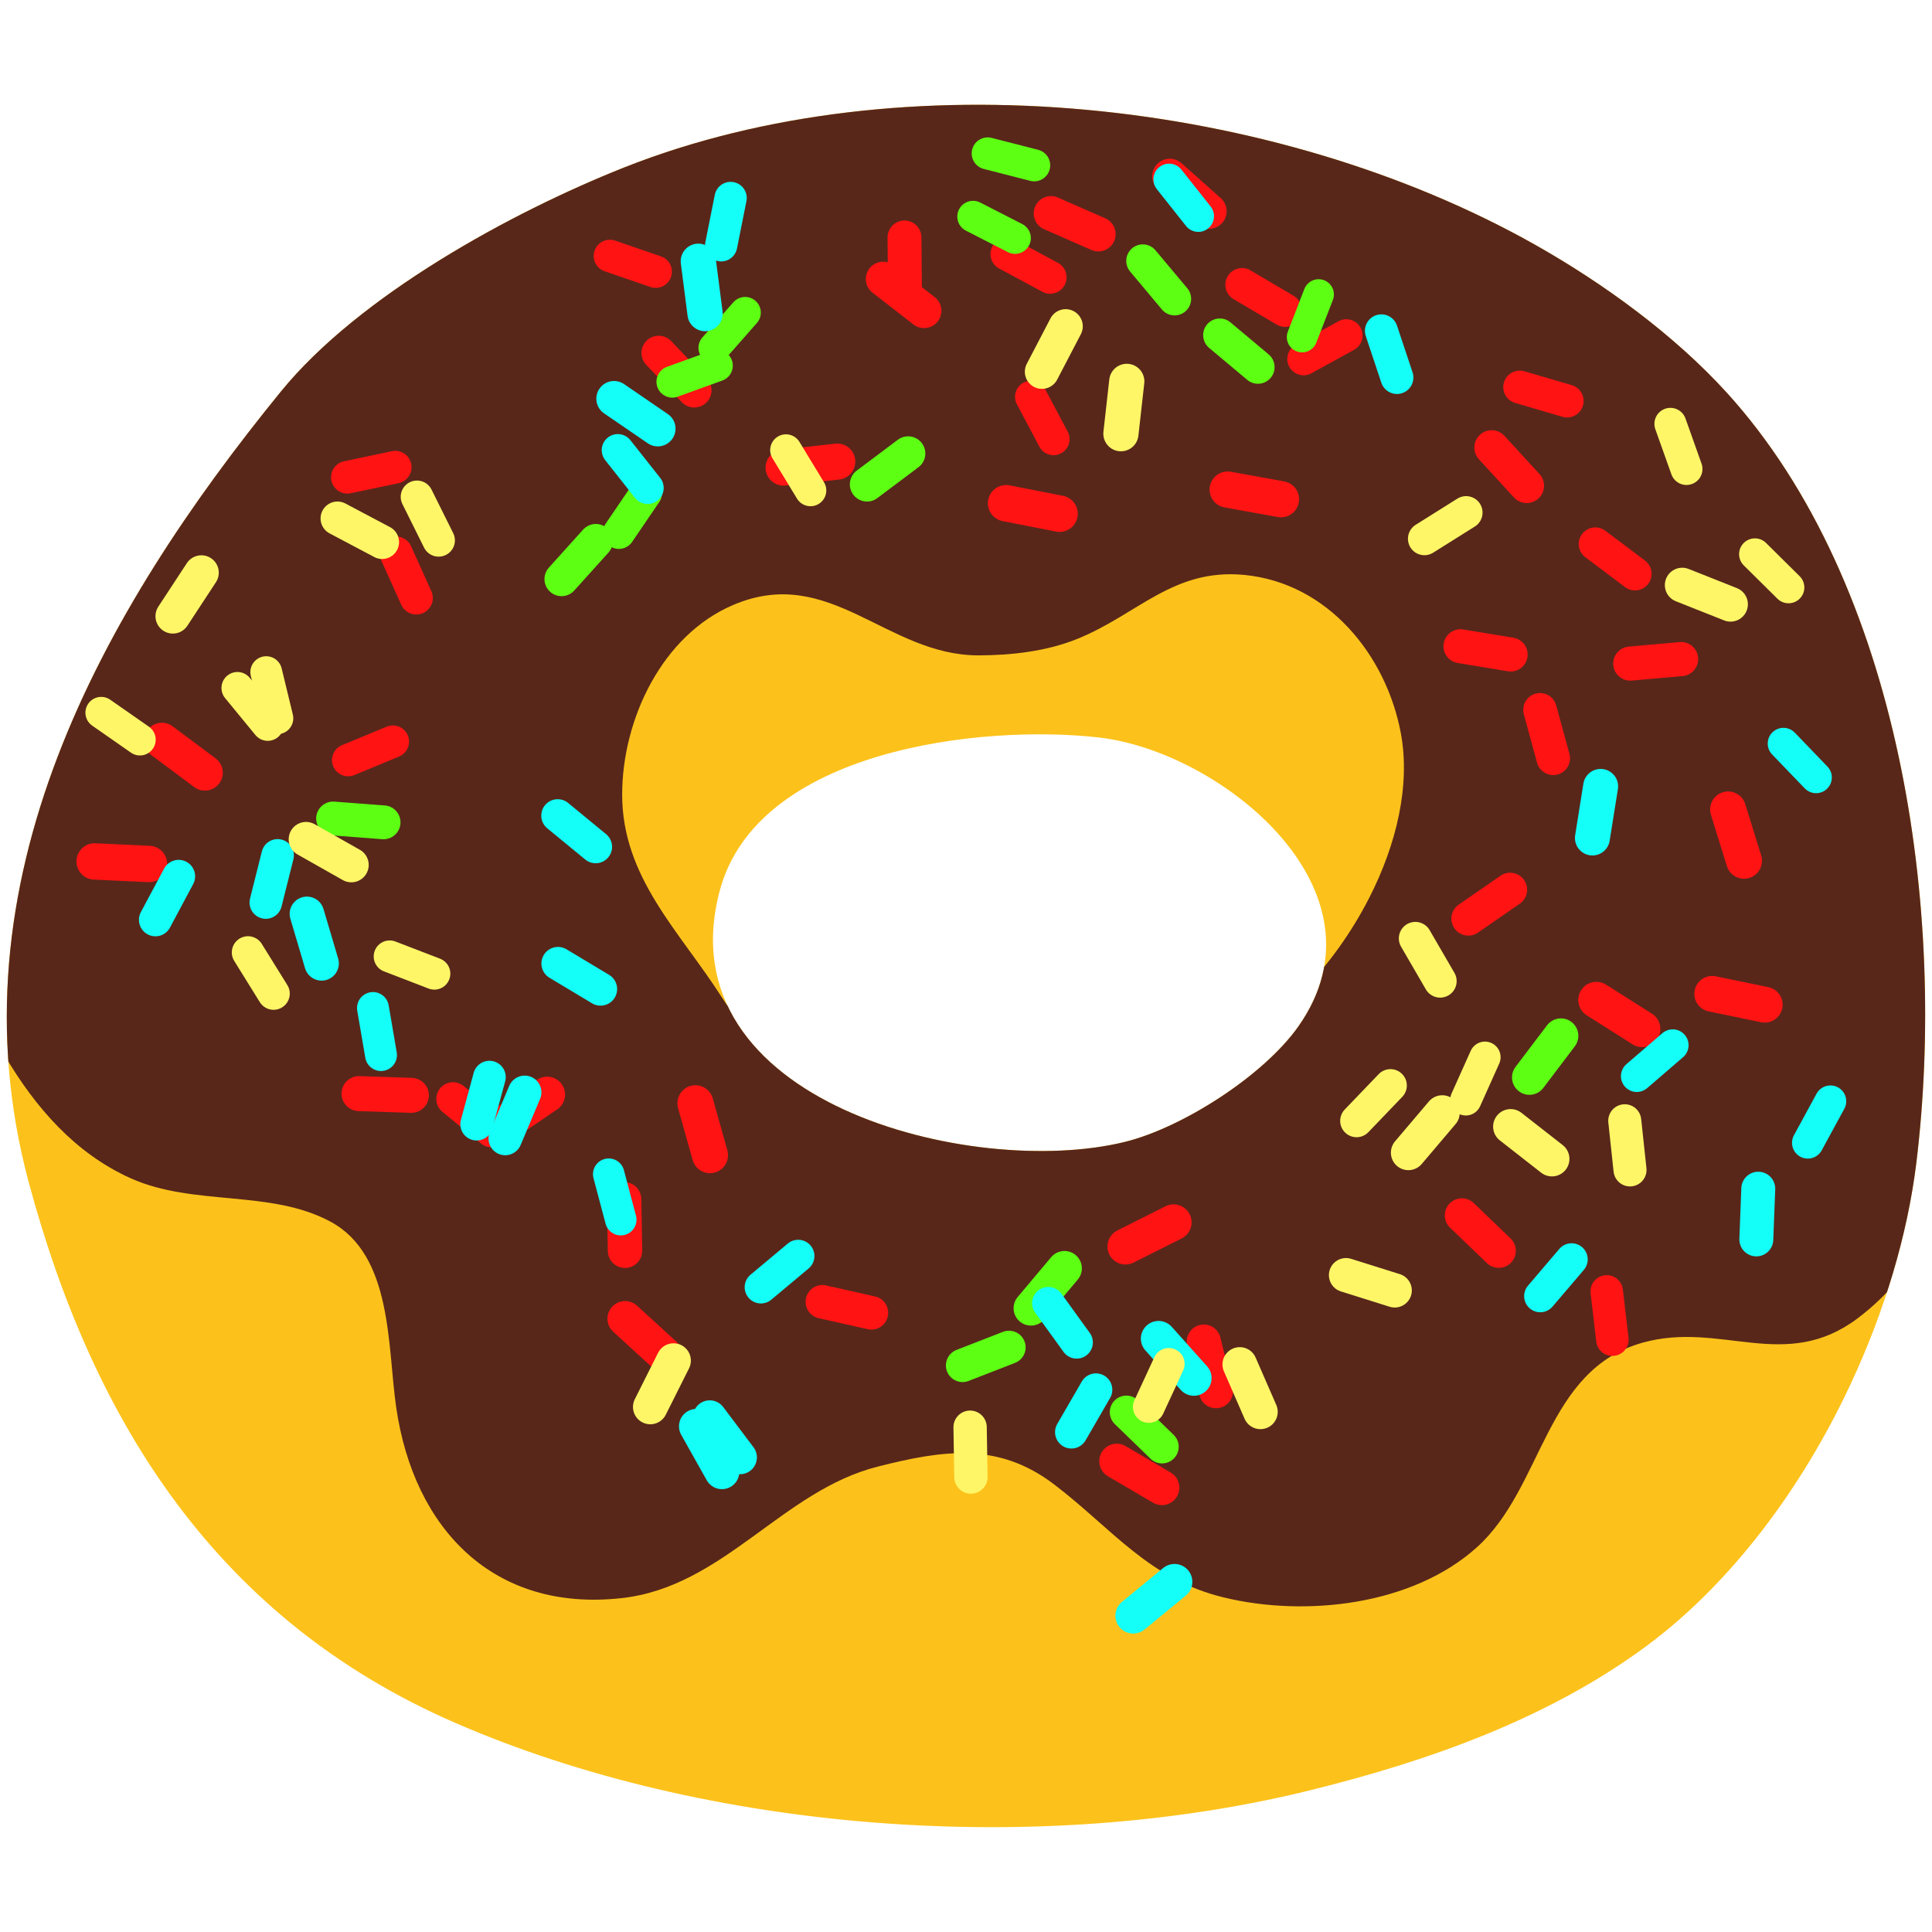 <svg xmlns="http://www.w3.org/2000/svg" xmlns:xlink="http://www.w3.org/1999/xlink" viewBox="0 0 128 128"><defs><path id="a" d="M114.38 25.99c-3.5-3.84-8.17-7.23-12.67-9.77-17.2-9.7-41.9-12.44-60.37-5.12-7.5 2.98-17.55 8.48-22.73 14.84C6.72 40.53-3.4 58.5 1.89 78.28c4.31 16.08 12.61 29.05 28.26 35.86 16.69 7.26 38.78 8.9 56.69 4.46 7.84-1.94 15.8-4.75 22.34-9.62 5.54-4.13 10.21-10.4 13.4-17.22 2.26-4.82 3.79-9.91 4.38-14.7 2.03-16.6-.98-38.33-12.58-51.07zm-28.35 42c-2.28 3.25-7.68 6.73-11.53 7.67-10.08 2.47-30.52-2.64-26.82-16.63 2.48-9.38 17.35-11.06 25.12-10.17 8.1.92 19.55 10.14 13.23 19.13z"/><clipPath id="b"><use overflow="visible" xlink:href="#a"/></clipPath></defs><g clip-path="url(#b)"><path fill="#fcc21b" d="M116.23 23.97c-3.62-4.04-8.47-7.62-13.14-10.29C85.26 3.46 59.65.57 40.51 8.28c-7.77 3.13-18.19 8.93-23.55 15.63C4.63 39.29-5.87 58.21-.38 79.05c4.46 16.93 13.07 30.6 29.29 37.76 17.3 7.65 40.19 9.38 58.76 4.7 8.13-2.04 16.38-5 23.16-10.14 5.74-4.35 10.58-10.96 13.89-18.13 2.35-5.08 3.93-10.44 4.54-15.49 2.11-17.49-1.01-40.37-13.03-53.78z"/><path fill="#58271a" d="M128.67 45.73c-.92-2.42-1.18-4.65-2.57-6.93-.98-1.63-1.62-3.18-2.33-4.97-.66-1.7-1.68-2.25-2.83-3.56-1.14-1.3-1.63-2.88-2.55-4.28-.73-1.11-1.82-2.1-2.65-3.15-1.37-1.74-3.06-2.95-4.3-4.81-1.25-1.89-3.99-3.23-5.91-4.37-2.5-1.47-5.3-2.33-7.72-3.92-2.46-1.62-5.62-2.68-8.48-3.35-3.77-.9-7.63-2.14-11.53-2.33-3.6-.17-7.1.36-10.67.54-7.25.37-14.71 1.6-21.72 3.59-3.64 1.03-7.07 2.36-10.63 3.6-1.42.5-2.77 1.12-4.09 1.86-1.49.83-3.14 1.41-4.58 2.31-2.99 1.87-6 3.26-8.07 6.12-1.94 2.67-4.08 5.3-6.13 7.9-2.19 2.79-4.55 5.69-5.86 9.02-.59 1.47-.96 2.88-1.84 4.22-1.01 1.55-2.36 3.09-2.88 4.91-.49 1.7-.33 3.39-1.04 5.06-.72 1.71-1.76 3.05-2.09 4.91-.37 2.1-.37 3.96.22 6 .59 2 .81 3.99 1.91 5.86 2.01 3.41 4.65 6.45 8.32 8.1 4.19 1.88 9.24.73 13.23 2.87 4.15 2.22 3.78 8.28 4.37 12.32 1.17 8.05 6.45 13.57 14.93 12.63 6.75-.74 10.64-7.11 16.96-8.71 4.33-1.1 8-1.66 11.73 1.2 3.81 2.91 6.25 6.26 11.19 7.46 5.41 1.32 12.51.54 16.79-3.32 4.43-3.99 4.49-11.76 11-13.56 5.2-1.44 9.41 2.02 14.24-1.62 2.12-1.6 3.67-3.61 4.81-5.85 4.95-9.81 4.62-25.56.77-35.75zm-37.98 13.8c-2.28 4.45-5.98 8.37-9.87 10.17-1.77.82-3.51 1.5-5.45 1.94-9.42 2.09-21.41 4.05-27.57-5.6-2.78-4.35-6.59-7.91-6.58-13.42.01-4.95 2.63-10.54 7.38-12.55 6.38-2.7 10.13 3.35 16.22 3.35 2.17 0 4.53-.27 6.55-1.09 4.01-1.62 6.35-4.69 11.07-4.24 5.56.54 9.41 5.34 10.37 10.49.64 3.44-.28 7.37-2.12 10.95z"/></g><path fill="none" stroke="#ff1313" stroke-linecap="round" stroke-linejoin="round" stroke-width="2.295" d="m58.51 18.486 2.713 2.104"/><path fill="none" stroke="#ff1313" stroke-linecap="round" stroke-linejoin="round" stroke-width="2.391" d="m51.915 30.98 3.556-.398"/><path fill="none" stroke="#ff1313" stroke-linecap="round" stroke-linejoin="round" stroke-width="2.146" d="M40.405 16.956 43.443 18"/><path fill="none" stroke="#ff1313" stroke-linecap="round" stroke-linejoin="round" stroke-width="2.143" d="m23.066 50.36 2.963-1.227"/><path fill="none" stroke="#ff1313" stroke-linecap="round" stroke-linejoin="round" stroke-width="2.217" d="m30.014 72.807 2.568 2.1"/><path fill="none" stroke="#ff1313" stroke-linecap="round" stroke-linejoin="round" stroke-width="2.388" d="m46.074 73.093.965 3.44"/><path fill="none" stroke="#ff1313" stroke-linecap="round" stroke-linejoin="round" stroke-width="2.264" d="m96.854 80.522 2.443 2.346"/><path fill="none" stroke="#ff1313" stroke-linecap="round" stroke-linejoin="round" stroke-width="2.403" d="m105.765 66.25 3.037 1.924"/><path fill="none" stroke="#ff1313" stroke-linecap="round" stroke-linejoin="round" stroke-width="2.399" d="m81.336 32.436 3.533.638"/><path fill="none" stroke="#ff1313" stroke-linecap="round" stroke-linejoin="round" stroke-width="2.381" d="m114.491 53.626 1.055 3.403"/><path fill="none" stroke="#ff1313" stroke-linecap="round" stroke-linejoin="round" stroke-width="2.261" d="m108.009 43.964 3.37-.298"/><path fill="none" stroke="#ff1313" stroke-linecap="round" stroke-linejoin="round" stroke-width="2.199" d="m105.694 36.04 2.63 1.978"/><path fill="none" stroke="#ff1313" stroke-linecap="round" stroke-linejoin="round" stroke-width="2.158" d="m86.365 23.785 2.83-1.556"/><path fill="none" stroke="#ff1313" stroke-linecap="round" stroke-linejoin="round" stroke-width="2.29" d="m69.63 14.136 3.138 1.377"/><path fill="none" stroke="#ff1313" stroke-linecap="round" stroke-linejoin="round" stroke-width="2.177" d="m66.709 16.83 2.867 1.543"/><path fill="none" stroke="#ff1313" stroke-linecap="round" stroke-linejoin="round" stroke-width="2.245" d="m59.925 15.731.029 3.359"/><path fill="none" stroke="#ff1313" stroke-linecap="round" stroke-linejoin="round" stroke-width="2.283" d="m43.64 23.385 2.358 2.472"/><path fill="none" stroke="#ff1313" stroke-linecap="round" stroke-linejoin="round" stroke-width="2.165" d="m23.015 31.62 3.17-.668"/><path fill="none" stroke="#ff1313" stroke-linecap="round" stroke-linejoin="round" stroke-width="2.187" d="m26.238 36.637 1.344 2.983"/><path fill="none" stroke="#ff1313" stroke-linecap="round" stroke-linejoin="round" stroke-width="2.373" d="m10.727 49.071 2.848 2.123"/><path fill="none" stroke="#ff1313" stroke-linecap="round" stroke-linejoin="round" stroke-width="2.41" d="m6.27 57.073 3.602.168"/><path fill="none" stroke="#ff1313" stroke-linecap="round" stroke-linejoin="round" stroke-width="2.319" d="m23.786 72.454 3.469.115"/><path fill="none" stroke="#ff1313" stroke-linecap="round" stroke-linejoin="round" stroke-width="2.37" d="m33.32 74.514 2.932-1.996"/><path fill="none" stroke="#ff1313" stroke-linecap="round" stroke-linejoin="round" stroke-width="2.279" d="m41.35 79.456.059 3.41"/><path fill="none" stroke="#ff1313" stroke-linecap="round" stroke-linejoin="round" stroke-width="2.385" d="m74.564 82.584 3.19-1.6"/><path fill="none" stroke="#ff1313" stroke-linecap="round" stroke-linejoin="round" stroke-width="2.261" d="m79.755 88.883.809 3.286"/><path fill="none" stroke="#ff1313" stroke-linecap="round" stroke-linejoin="round" stroke-width="2.317" d="m73.987 96.806 2.991 1.754"/><path fill="none" stroke="#ff1313" stroke-linecap="round" stroke-linejoin="round" stroke-width="2.225" d="m54.485 86.248 3.248.73"/><path fill="none" stroke="#ff1313" stroke-linecap="round" stroke-linejoin="round" stroke-width="2.34" d="m41.415 87.367 2.584 2.362"/><path fill="none" stroke="#ff1313" stroke-linecap="round" stroke-linejoin="round" stroke-width="2.153" d="m106.45 85.558.375 3.2"/><path fill="none" stroke="#ff1313" stroke-linecap="round" stroke-linejoin="round" stroke-width="2.373" d="m113.44 65.845 3.477.718"/><path fill="none" stroke="#ff1313" stroke-linecap="round" stroke-linejoin="round" stroke-width="2.251" d="m97.281 60.862 2.77-1.916"/><path fill="none" stroke="#ff1313" stroke-linecap="round" stroke-linejoin="round" stroke-width="2.185" d="m100.688 25.646 3.138.92"/><path fill="none" stroke="#ff1313" stroke-linecap="round" stroke-linejoin="round" stroke-width="2.214" d="m82.288 18.865 2.852 1.684"/><path fill="none" stroke="#ff1313" stroke-linecap="round" stroke-linejoin="round" stroke-width="2.328" d="m77.502 11.68 2.602 2.316"/><path fill="none" stroke="#ff1313" stroke-linecap="round" stroke-linejoin="round" stroke-width="2.296" d="m98.826 29.65 2.323 2.532"/><path fill="none" stroke="#ff1313" stroke-linecap="round" stroke-linejoin="round" stroke-width="2.224" d="m102.03 47.028.877 3.211"/><path fill="none" stroke="#ff1313" stroke-linecap="round" stroke-linejoin="round" stroke-width="2.252" d="m96.76 42.814 3.325.548"/><path fill="none" stroke="#ff1313" stroke-linecap="round" stroke-linejoin="round" stroke-width="2.413" d="m66.656 33.34 3.543.695"/><path fill="none" stroke="#ff1313" stroke-linecap="round" stroke-linejoin="round" stroke-width="2.124" d="m68.31 26.288 1.49 2.807"/><path fill="none" stroke="#5dff13" stroke-linecap="round" stroke-linejoin="round" stroke-width="2.241" d="m22.068 54.227 3.344.254"/><path fill="none" stroke="#5dff13" stroke-linecap="round" stroke-linejoin="round" stroke-width="2.304" d="m68.305 86.672 2.219-2.639"/><path fill="none" stroke="#5dff13" stroke-linecap="round" stroke-linejoin="round" stroke-width="2.206" d="m63.772 90.463 3.076-1.196"/><path fill="none" stroke="#5dff13" stroke-linecap="round" stroke-linejoin="round" stroke-width="2.201" d="m74.627 93.562 2.365 2.291"/><path fill="none" stroke="#5dff13" stroke-linecap="round" stroke-linejoin="round" stroke-width="2.309" d="m101.329 71.38 2.086-2.754"/><path fill="none" stroke="#5dff13" stroke-linecap="round" stroke-linejoin="round" stroke-width="2.077" d="m47.313 23.045 2.054-2.333"/><path fill="none" stroke="#5dff13" stroke-linecap="round" stroke-linejoin="round" stroke-width="2.102" d="m44.543 25.293 2.956-1.07"/><path fill="none" stroke="#5dff13" stroke-linecap="round" stroke-linejoin="round" stroke-width="2.129" d="m41.001 35.302 1.793-2.634"/><path fill="none" stroke="#5dff13" stroke-linecap="round" stroke-linejoin="round" stroke-width="2.265" d="m37.205 38.365 2.269-2.518"/><path fill="none" stroke="#5dff13" stroke-linecap="round" stroke-linejoin="round" stroke-width="2.276" d="m57.443 32.09 2.724-2.045"/><path fill="none" stroke="#5dff13" stroke-linecap="round" stroke-linejoin="round" stroke-width="2.09" d="m64.468 14.35 2.783 1.425"/><path fill="none" stroke="#5dff13" stroke-linecap="round" stroke-linejoin="round" stroke-width="2.123" d="m65.438 10.164 3.079.789"/><path fill="none" stroke="#5dff13" stroke-linecap="round" stroke-linejoin="round" stroke-width="2.192" d="M75.713 17.286 77.82 19.8"/><path fill="none" stroke="#5dff13" stroke-linecap="round" stroke-linejoin="round" stroke-width="2.205" d="m80.814 22.203 2.528 2.12"/><path fill="none" stroke="#5dff13" stroke-linecap="round" stroke-linejoin="round" stroke-width="2.024" d="m86.267 22.334 1.095-2.823"/><path fill="none" stroke="#13fff7" stroke-linecap="round" stroke-linejoin="round" stroke-width="2.198" d="m36.968 63.836 2.82 1.692"/><path fill="none" stroke="#13fff7" stroke-linecap="round" stroke-linejoin="round" stroke-width="2.161" d="m32.426 71.36-.848 3.12"/><path fill="none" stroke="#13fff7" stroke-linecap="round" stroke-linejoin="round" stroke-width="2.218" d="m34.762 72.37-1.29 3.058"/><path fill="none" stroke="#13fff7" stroke-linecap="round" stroke-linejoin="round" stroke-width="2.113" d="m24.71 66.783.533 3.117"/><path fill="none" stroke="#13fff7" stroke-linecap="round" stroke-linejoin="round" stroke-width="2.287" d="m20.334 60.545.973 3.281"/><path fill="none" stroke="#13fff7" stroke-linecap="round" stroke-linejoin="round" stroke-width="2.154" d="m18.394 56.67-.785 3.127"/><path fill="none" stroke="#13fff7" stroke-linecap="round" stroke-linejoin="round" stroke-width="2.184" d="m11.836 58.059-1.539 2.882"/><path fill="none" stroke="#13fff7" stroke-linecap="round" stroke-linejoin="round" stroke-width="2.176" d="m36.948 54.037 2.516 2.068"/><path fill="none" stroke="#13fff7" stroke-linecap="round" stroke-linejoin="round" stroke-width="2.13" d="m40.93 29.824 1.976 2.501"/><path fill="none" stroke="#13fff7" stroke-linecap="round" stroke-linejoin="round" stroke-width="2.336" d="m46.266 17.309.446 3.467"/><path fill="none" stroke="#13fff7" stroke-linecap="round" stroke-linejoin="round" stroke-width="2.348" d="m40.682 26.416 2.9 1.985"/><path fill="none" stroke="#13fff7" stroke-linecap="round" stroke-linejoin="round" stroke-width="2.137" d="m48.405 13.116-.625 3.136"/><path fill="none" stroke="#13fff7" stroke-linecap="round" stroke-linejoin="round" stroke-width="2.081" d="m77.457 11.883 1.934 2.44"/><path fill="none" stroke="#13fff7" stroke-linecap="round" stroke-linejoin="round" stroke-width="2.18" d="m91.52 21.917 1.031 3.095"/><path fill="none" stroke="#13fff7" stroke-linecap="round" stroke-linejoin="round" stroke-width="2.315" d="m106.047 52.1-.546 3.419"/><path fill="none" stroke="#13fff7" stroke-linecap="round" stroke-linejoin="round" stroke-width="2.1" d="m110.822 69.247-2.381 2.05"/><path fill="none" stroke="#13fff7" stroke-linecap="round" stroke-linejoin="round" stroke-width="2.248" d="m116.49 78.754-.129 3.36"/><path fill="none" stroke="#13fff7" stroke-linecap="round" stroke-linejoin="round" stroke-width="2.094" d="m121.271 72.96-1.498 2.753"/><path fill="none" stroke="#13fff7" stroke-linecap="round" stroke-linejoin="round" stroke-width="2.084" d="m118.158 49.262 2.163 2.247"/><path fill="none" stroke="#13fff7" stroke-linecap="round" stroke-linejoin="round" stroke-width="2.137" d="m104.122 83.438-2.076 2.434"/><path fill="none" stroke="#13fff7" stroke-linecap="round" stroke-linejoin="round" stroke-width="2.345" d="m76.757 88.688 2.342 2.613"/><path fill="none" stroke="#13fff7" stroke-linecap="round" stroke-linejoin="round" stroke-width="2.169" d="m72.609 92.074-1.625 2.81"/><path fill="none" stroke="#13fff7" stroke-linecap="round" stroke-linejoin="round" stroke-width="2.146" d="m69.452 86.336 1.88 2.603"/><path fill="none" stroke="#13fff7" stroke-linecap="round" stroke-linejoin="round" stroke-width="2.152" d="m52.882 83.215-2.47 2.066"/><path fill="none" stroke="#13fff7" stroke-linecap="round" stroke-linejoin="round" stroke-width="2.084" d="m40.328 77.792.801 3.015"/><path fill="none" stroke="#13fff7" stroke-linecap="round" stroke-linejoin="round" stroke-width="2.365" d="m77.814 104.799-2.734 2.246"/><path fill="none" stroke="#13fff7" stroke-linecap="round" stroke-linejoin="round" stroke-width="2.307" d="m46.138 94.497 1.692 3.01"/><path fill="none" stroke="#13fff7" stroke-linecap="round" stroke-linejoin="round" stroke-width="2.23" d="m47.023 93.89 2.009 2.665"/><path fill="none" stroke="#fff667" stroke-linecap="round" stroke-linejoin="round" stroke-width="2.155" d="m27.625 32.915 1.436 2.887"/><path fill="none" stroke="#fff667" stroke-linecap="round" stroke-linejoin="round" stroke-width="2.146" d="m16.431 63.1 1.694 2.728"/><path fill="none" stroke="#fff667" stroke-linecap="round" stroke-linejoin="round" stroke-width="2.303" d="m20.277 55.607 2.999 1.697"/><path fill="none" stroke="#fff667" stroke-linecap="round" stroke-linejoin="round" stroke-width="2.119" d="m25.818 63.366 2.958 1.14"/><path fill="none" stroke="#fff667" stroke-linecap="round" stroke-linejoin="round" stroke-width="2.295" d="m44.624 90.144-1.54 3.07"/><path fill="none" stroke="#fff667" stroke-linecap="round" stroke-linejoin="round" stroke-width="2.207" d="m64.272 94.556.054 3.302"/><path fill="none" stroke="#fff667" stroke-linecap="round" stroke-linejoin="round" stroke-width="2.103" d="m77.433 90.36-1.322 2.856"/><path fill="none" stroke="#fff667" stroke-linecap="round" stroke-linejoin="round" stroke-width="2.318" d="m95.553 73.722-2.244 2.645"/><path fill="none" stroke="#fff667" stroke-linecap="round" stroke-linejoin="round" stroke-width="2.07" d="m98.383 70.043-1.268 2.826"/><path fill="none" stroke="#fff667" stroke-linecap="round" stroke-linejoin="round" stroke-width="2.188" d="m107.644 74.254.349 3.256"/><path fill="none" stroke="#fff667" stroke-linecap="round" stroke-linejoin="round" stroke-width="2.187" d="m93.77 62.172 1.643 2.83"/><path fill="none" stroke="#fff667" stroke-linecap="round" stroke-linejoin="round" stroke-width="2.169" d="m92.122 71.917-2.247 2.342"/><path fill="none" stroke="#fff667" stroke-linecap="round" stroke-linejoin="round" stroke-width="2.321" d="m100.083 74.64 2.736 2.139"/><path fill="none" stroke="#fff667" stroke-linecap="round" stroke-linejoin="round" stroke-width="2.263" d="m89.175 84.48 3.23 1.015"/><path fill="none" stroke="#fff667" stroke-linecap="round" stroke-linejoin="round" stroke-width="2.291" d="m82.137 90.398 1.37 3.141"/><path fill="none" stroke="#fff667" stroke-linecap="round" stroke-linejoin="round" stroke-width="2.301" d="m111.451 38.764 3.2 1.27"/><path fill="none" stroke="#fff667" stroke-linecap="round" stroke-linejoin="round" stroke-width="2.095" d="m116.267 36.715 2.228 2.206"/><path fill="none" stroke="#fff667" stroke-linecap="round" stroke-linejoin="round" stroke-width="2.18" d="m97.133 33.96-2.763 1.734"/><path fill="none" stroke="#fff667" stroke-linecap="round" stroke-linejoin="round" stroke-width="2.12" d="m110.669 28.081 1.064 2.99"/><path fill="none" stroke="#fff667" stroke-linecap="round" stroke-linejoin="round" stroke-width="2.269" d="m70.603 21.618-1.57 3.01"/><path fill="none" stroke="#fff667" stroke-linecap="round" stroke-linejoin="round" stroke-width="2.331" d="m74.652 25.267-.388 3.467"/><path fill="none" stroke="#fff667" stroke-linecap="round" stroke-linejoin="round" stroke-width="2.091" d="m52.072 29.82 1.626 2.673"/><path fill="none" stroke="#fff667" stroke-linecap="round" stroke-linejoin="round" stroke-width="2.239" d="m22.358 34.347 2.961 1.568"/><path fill="none" stroke="#fff667" stroke-linecap="round" stroke-linejoin="round" stroke-width="2.091" d="m6.705 47.216 2.566 1.79"/><path fill="none" stroke="#fff667" stroke-linecap="round" stroke-linejoin="round" stroke-width="2.304" d="m13.343 37.941-1.891 2.883"/><path fill="none" stroke="#fff667" stroke-linecap="round" stroke-linejoin="round" stroke-width="2.115" d="m15.73 45.579 2.008 2.446"/><path fill="none" stroke="#fff667" stroke-linecap="round" stroke-linejoin="round" stroke-width="2.104" d="m17.638 44.53.741 3.058"/></svg>